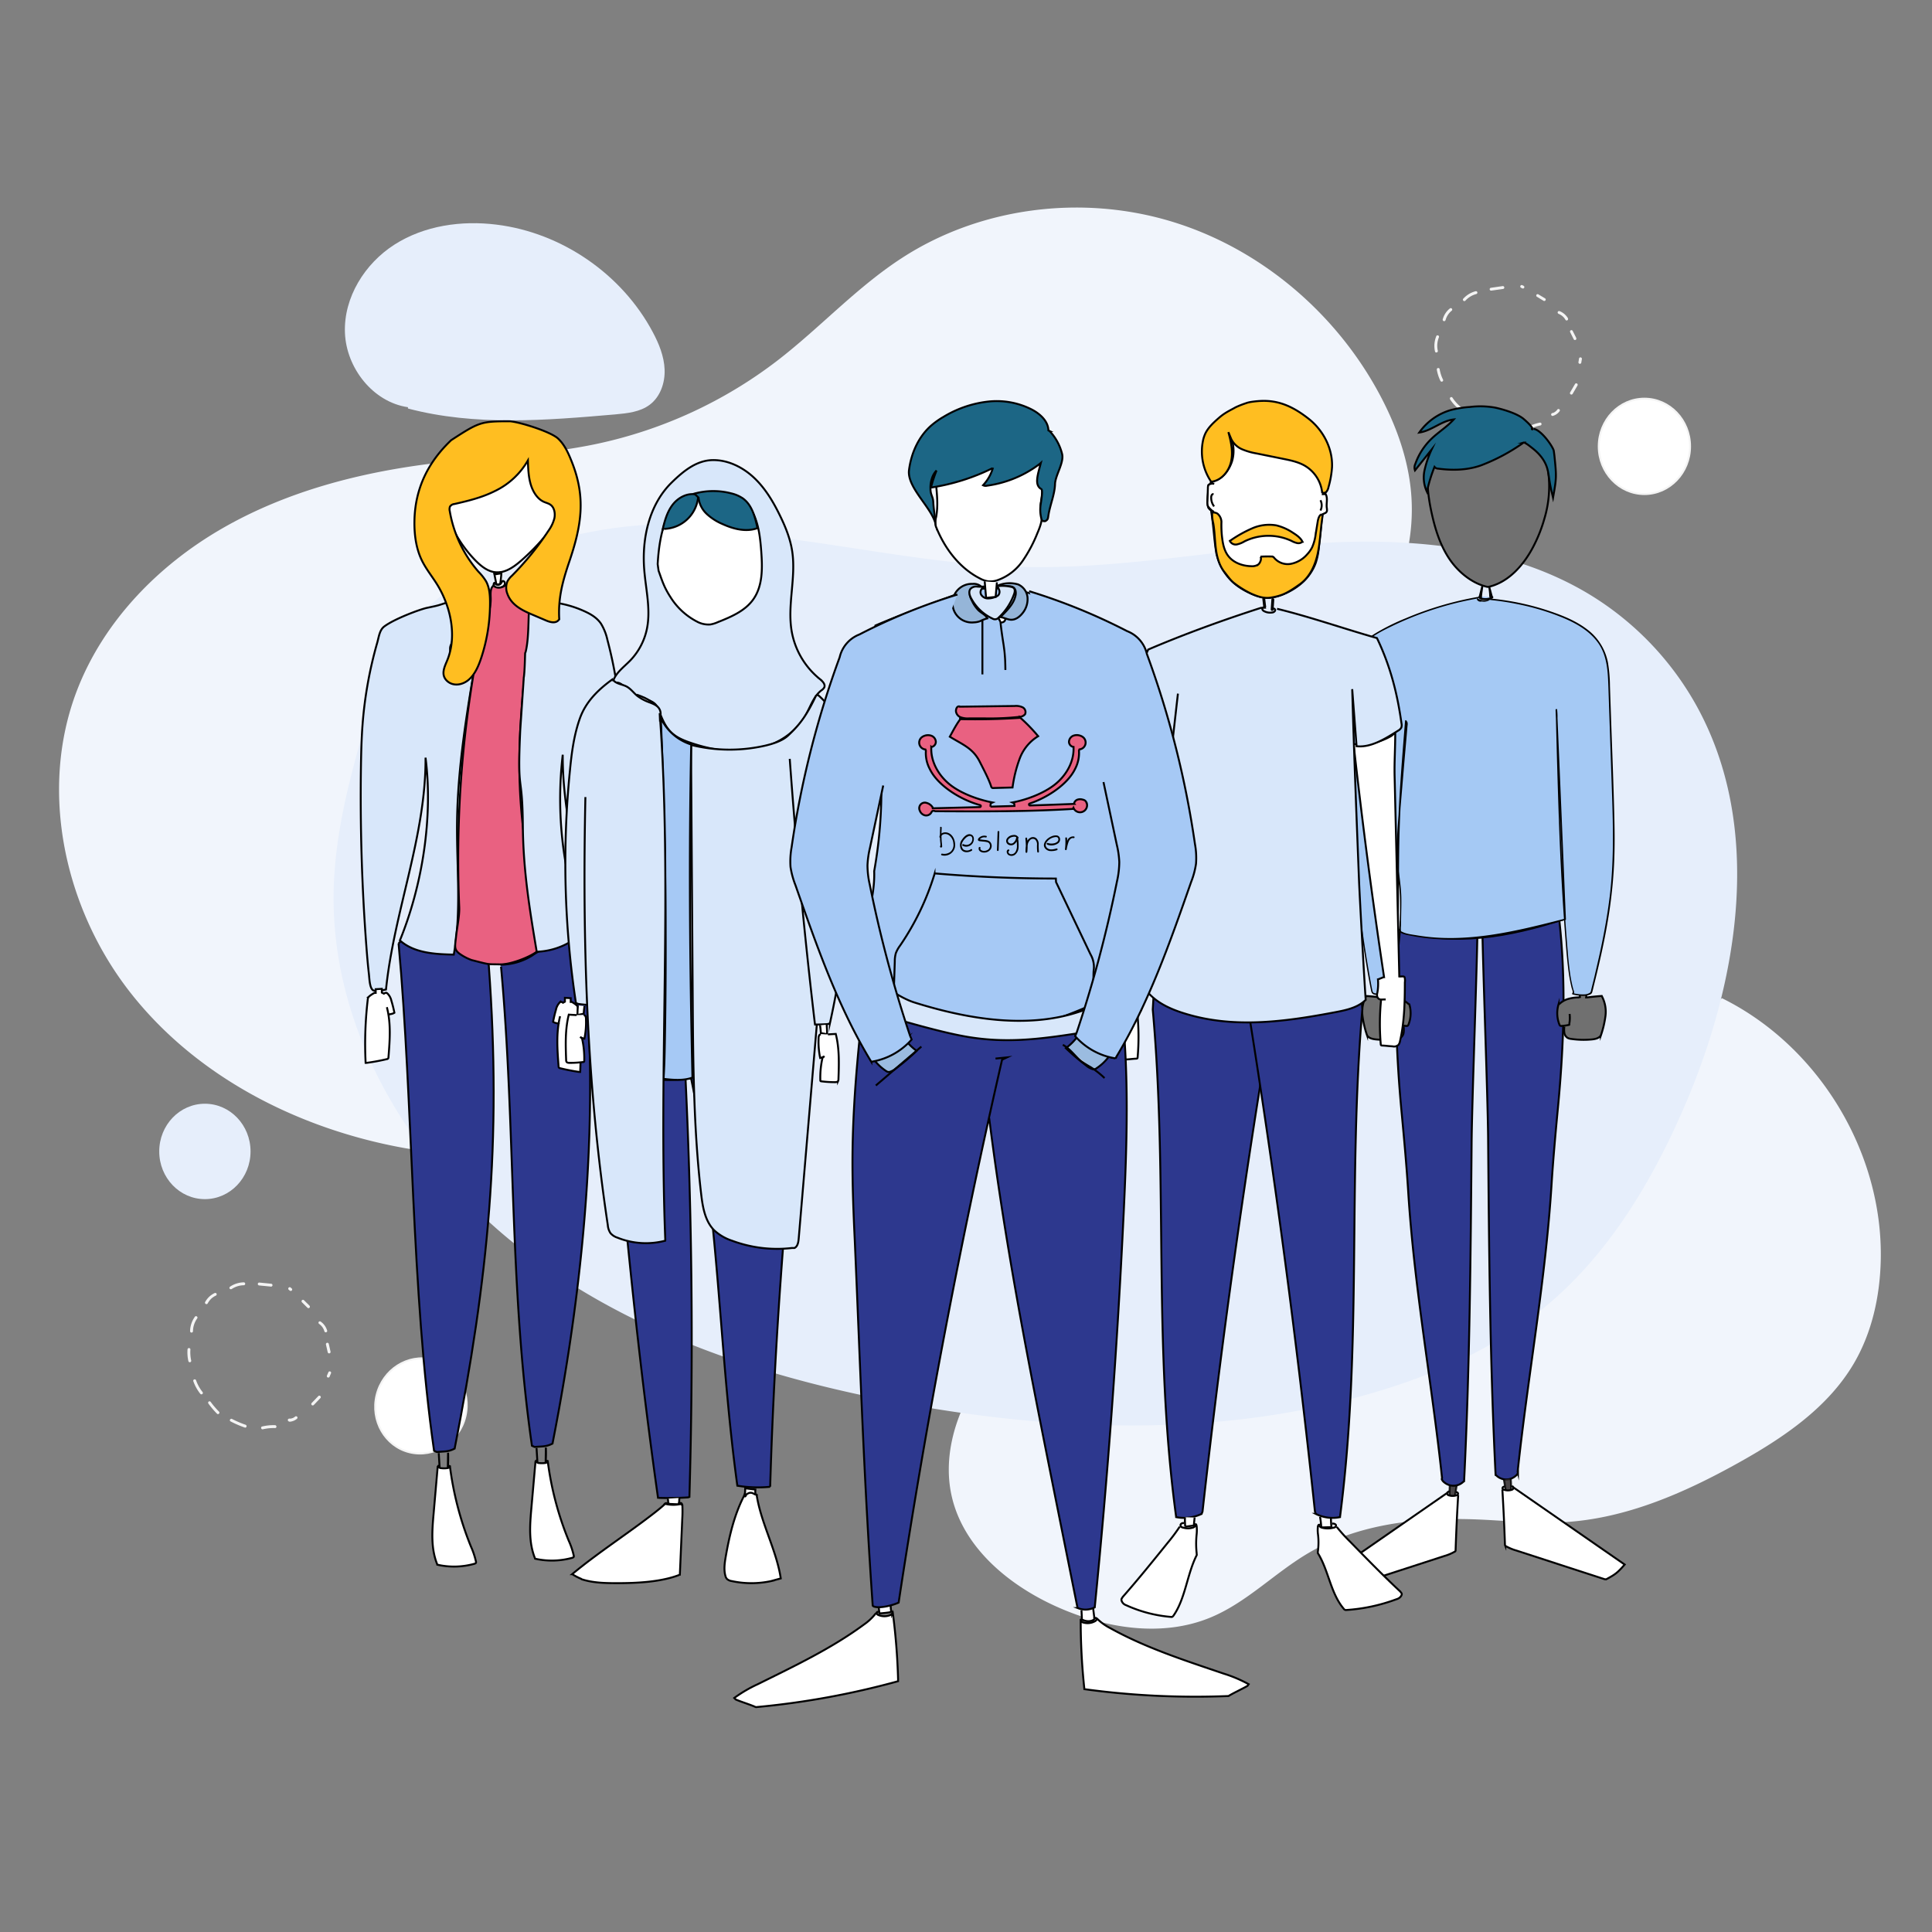 <svg xmlns="http://www.w3.org/2000/svg" viewBox="0 0 1000 1000"><rect x="0" y="0" width="1000" height="1000" fill="#808080" stroke="none"/><defs><style>.cls-1{fill:#f1f5fc;}.cls-2{fill:#e6eefb;}.cls-3{fill:#f4f4f4;}.cls-4,.cls-6{fill:#fff;}.cls-4{stroke:#f4f4f4;}.cls-10,.cls-11,.cls-12,.cls-13,.cls-14,.cls-16,.cls-17,.cls-18,.cls-19,.cls-4,.cls-5,.cls-6,.cls-7,.cls-8,.cls-9{stroke-miterlimit:10;}.cls-5{fill:#2d388e;}.cls-10,.cls-11,.cls-12,.cls-13,.cls-14,.cls-16,.cls-17,.cls-18,.cls-19,.cls-5,.cls-6,.cls-7,.cls-8,.cls-9{stroke:#000;}.cls-7{fill:#d8e7fa;}.cls-8{fill:#e96181;}.cls-9{fill:#ffbe21;}.cls-10{fill:#2b2726;opacity:0.84;}.cls-11{fill:#707070;}.cls-12{fill:#a6c8f7;}.cls-13{fill:#fcfcfc;}.cls-14{fill:#1c6685;}.cls-15{fill:#a5c9f4;}.cls-16{fill:#f5f6f9;}.cls-17{fill:#a6c9f5;}.cls-18{fill:#9bbce0;}.cls-19{fill:#95b5d8;}</style></defs><g id="Layer_36" data-name="Layer 36"><path class="cls-1" d="M891.26,516.65c50,24.67,83.39,79.68,82.22,135.4-.39,18.68-4.48,37.55-13.93,53.67-13.5,23-36.64,38.57-59.94,51.54-27.9,15.53-58,28.73-89.89,30.6-14.89.87-29.79-.76-44.7-1.38-30.18-1.24-61.63,2-87.69,17.32-17.43,10.23-31.87,25.49-50.51,33.3-25,10.48-54.17,5.84-79-5.09-25.49-11.22-49.56-31.08-55.38-58.32-4.08-19.09,1.5-39.28,11.55-56s24.29-30.52,38.8-43.59c12.82-11.54,26-22.73,40.48-32.15,42.23-27.54,92.78-38.75,138.88-59.15a373.07,373.07,0,0,0,86.33-53.31c10.07-8.31,20-17.35,32.33-21.76a50.35,50.35,0,0,1,49.63,9.72"/><path class="cls-1" d="M259.28,593.37c-16.65,2.66-33.44,3.83-50,.85-54.63-9.85-107.41-36.68-141.7-80.33s-47.66-105-27.64-156.77c13.79-35.64,42-64.57,75.15-83.65s70.88-28.91,108.81-33.58c28.45-3.51,57.31-4.24,85.36-10.22a233.07,233.07,0,0,0,93.27-43.15c22-17,41-37.9,64.33-53,40.58-26.34,93-32.9,139.32-18.93s85.94,47.82,108.46,90.62c8.76,16.64,15.1,34.83,16,53.6,1.65,33.25-13.73,65.18-33.45,92-42.23,57.45-104,97.06-165.6,132.91C442.3,535.62,361.29,577.1,259.28,593.37Z"/><path class="cls-2" d="M407.75,278.84c40.45,5.21,80.63,13.59,121.4,14.59,49.77,1.22,99.1-8.59,148.77-12s102,.42,144.65,26.16a155.93,155.93,0,0,1,54.88,56.52c35.64,63.1,22.89,143.07-6,209.55-17.3,39.87-40.68,78.24-74.74,105.23C773,697.72,745,710.35,716.05,719.3c-79.47,24.62-165.22,22.2-247.08,7.35-71.19-12.91-142.28-35.85-199.37-80.3s-98.51-113.14-96.89-185.48c.65-28.75,7.88-56.92,15.94-84.53,4.4-15.11,9.17-30.35,17.61-43.64,15.09-23.76,40.66-39.12,67.17-48.57A225,225,0,0,1,410.71,280"/><path class="cls-2" d="M211.16,210.77c-18.09-2.61-31.94-20.3-32.62-38.57s10.3-35.82,25.71-45.64S238.86,114,257,116.27c33.74,4.17,64.88,25.59,80.85,55.6,3.22,6,5.89,12.58,6.15,19.43s-2.22,14.08-7.7,18.19c-5,3.76-11.59,4.43-17.82,5-35.84,3.1-72.53,6.14-107.32-3.05Z"/><path class="cls-3" d="M107.53,674.58c.13-.23.26-.46.41-.68a3.62,3.62,0,0,1,.22-.32l.1-.15s.15-.18.06-.07a10.27,10.27,0,0,1,1-1.14c.18-.17.37-.33.57-.49,0,0,.18-.14.07-.06l.14-.1.33-.23a9.64,9.64,0,0,1,1.37-.77.76.76,0,0,0,.27-1,.79.79,0,0,0-1-.27,10.76,10.76,0,0,0-4.84,4.55.75.75,0,1,0,1.29.76Z"/><path class="cls-3" d="M119.87,667.24a11.65,11.65,0,0,1,6.3-2,.75.75,0,0,0,0-1.5,13.17,13.17,0,0,0-7.06,2.21.78.78,0,0,0-.27,1,.76.76,0,0,0,1,.27Z"/><path class="cls-3" d="M134.19,665.35l6.11.6a.76.76,0,0,0,.75-.75.77.77,0,0,0-.75-.75l-6.11-.6a.75.75,0,1,0,0,1.5Z"/><path class="cls-3" d="M100.81,681.65A13,13,0,0,0,98.39,689a.75.75,0,0,0,1.5,0,11.52,11.52,0,0,1,2.22-6.62.75.75,0,1,0-1.3-.76Z"/><path class="cls-3" d="M97.06,698.49a20.51,20.51,0,0,0,.44,6,.75.75,0,1,0,1.44-.4,19.5,19.5,0,0,1-.38-5.6.75.75,0,0,0-1.5,0Z"/><path class="cls-3" d="M100.05,714.88a22.83,22.83,0,0,0,3.66,6.6.75.75,0,1,0,1.06-1.06,20.53,20.53,0,0,1-3.27-5.94.78.78,0,0,0-.93-.52.75.75,0,0,0-.52.92Z"/><path class="cls-3" d="M107.79,726.38a46.17,46.17,0,0,0,4.52,5.35c.67.69,1.73-.37,1.06-1.06a43.68,43.68,0,0,1-4.28-5,.77.77,0,0,0-1-.27.75.75,0,0,0-.27,1Z"/><path class="cls-3" d="M119.4,735.75a53.69,53.69,0,0,0,7.31,3.15c.92.31,1.31-1.13.4-1.45a50.83,50.83,0,0,1-7-3c-.85-.45-1.61.85-.75,1.29Z"/><path class="cls-3" d="M136.08,739.8a23.53,23.53,0,0,1,6.26-.63c1,0,1-1.46,0-1.5a25.26,25.26,0,0,0-6.66.68c-.94.23-.54,1.67.4,1.45Z"/><path class="cls-3" d="M149.76,735.89a6.58,6.58,0,0,0,4-1.57.75.75,0,0,0,0-1.06.77.77,0,0,0-1.06,0l-.18.15c.16-.12-.05,0-.08.05s-.25.17-.38.25l-.41.22-.21.09c.18-.06,0,0-.06,0a6.5,6.5,0,0,1-.86.25l-.22,0-.12,0c.11,0,.11,0,0,0l-.46,0a.76.76,0,0,0-.75.75.77.77,0,0,0,.75.75Z"/><path class="cls-3" d="M162.4,727.24l3.42-3.57a.75.75,0,0,0,0-1.06.76.76,0,0,0-1.06,0l-3.42,3.57a.75.75,0,0,0,0,1.06.76.76,0,0,0,1.06,0Z"/><path class="cls-3" d="M170.54,712.66l.74-1.72a.66.66,0,0,0,.09-.27.61.61,0,0,0,0-.3.71.71,0,0,0-.34-.45.79.79,0,0,0-.58-.08.75.75,0,0,0-.45.35l-.73,1.71a.49.49,0,0,0-.09.28.61.61,0,0,0,0,.3.82.82,0,0,0,.35.45.73.73,0,0,0,.58.07.69.69,0,0,0,.44-.34Z"/><path class="cls-3" d="M171.08,699.57l-.91-4a.75.75,0,1,0-1.45.39l.91,4a.75.75,0,0,0,1.45-.4Z"/><path class="cls-3" d="M169.33,688.71a8.58,8.58,0,0,0-3.4-4.7.75.75,0,0,0-1,.26.76.76,0,0,0,.27,1l.27.2h0l.13.11a6.14,6.14,0,0,1,.47.42c.16.16.31.32.46.49a2.11,2.11,0,0,0,.19.23c.05.07-.06-.08,0,0a1.13,1.13,0,0,1,.1.13,8,8,0,0,1,.65,1.09l.13.27c.09.2,0-.08,0,0a.94.94,0,0,1,.06.15c.08.21.15.42.22.64a.75.75,0,1,0,1.44-.4Z"/><path class="cls-3" d="M160.19,675.8,157.35,673a.75.75,0,0,0-1.06,0,.77.77,0,0,0,0,1.06l2.83,2.82a.75.75,0,0,0,1.07-1.06Z"/><path class="cls-3" d="M151,666.91l-.52-.45a.61.61,0,0,0-.24-.15.59.59,0,0,0-.29-.07.57.57,0,0,0-.29.07.55.55,0,0,0-.24.15l-.12.15a.75.75,0,0,0-.1.38l0,.2a.7.7,0,0,0,.2.33l.52.45a.61.61,0,0,0,.24.15.64.64,0,0,0,.58,0A.61.61,0,0,0,151,668l.12-.16a.69.69,0,0,0,.1-.37l0-.2a.69.69,0,0,0-.19-.33Z"/><ellipse class="cls-4" cx="217.89" cy="727.75" rx="24.69" ry="23.63" transform="translate(-540.76 767.17) rotate(-76.31)"/><ellipse class="cls-2" cx="106.05" cy="595.98" rx="23.63" ry="24.69"/><ellipse class="cls-4" cx="851.14" cy="231.04" rx="23.63" ry="24.69"/><path class="cls-3" d="M748.23,165.68a9,9,0,0,1,1.22-2.72,9.49,9.49,0,0,1,2-2.19.76.76,0,0,0,0-1.06.75.75,0,0,0-1.06,0,10.68,10.68,0,0,0-3.63,5.57.75.75,0,0,0,1.45.4Z"/><path class="cls-3" d="M758.48,155.63a11.64,11.64,0,0,1,5.66-3.44.75.75,0,0,0-.4-1.45,13.1,13.1,0,0,0-6.32,3.83.76.76,0,0,0,0,1.06.75.75,0,0,0,1.06,0Z"/><path class="cls-3" d="M772,150.41l6.08-.86a.75.75,0,0,0,.52-.92.78.78,0,0,0-.92-.53l-6.08.87a.74.74,0,0,0-.52.92.77.77,0,0,0,.92.52Z"/><path class="cls-3" d="M743.36,174.17a13.08,13.08,0,0,0-.6,7.75c.22.94,1.66.54,1.45-.4a11.57,11.57,0,0,1,.6-7,.75.75,0,0,0-1.45-.4Z"/><path class="cls-3" d="M743.71,191.43a20.63,20.63,0,0,0,1.85,5.71.75.75,0,1,0,1.29-.76,19.39,19.39,0,0,1-1.69-5.35.75.75,0,1,0-1.45.4Z"/><path class="cls-3" d="M750.5,206.63a22.12,22.12,0,0,0,5,5.42.76.76,0,0,0,1.06,0,.75.75,0,0,0,0-1.06,21.08,21.08,0,0,1-4.73-5.11.77.77,0,0,0-1-.27.75.75,0,0,0-.27,1Z"/><path class="cls-3" d="M760.75,216a47.52,47.52,0,0,0,5.65,4.13.75.75,0,1,0,.76-1.3,43.47,43.47,0,0,1-5.35-3.89.77.77,0,0,0-1.06,0,.75.75,0,0,0,0,1.06Z"/><path class="cls-3" d="M774.25,222.32a53.52,53.52,0,0,0,7.86,1.32.76.76,0,0,0,.75-.75.78.78,0,0,0-.75-.75,51.11,51.11,0,0,1-7.47-1.26.75.75,0,0,0-.39,1.44Z"/><path class="cls-3" d="M791.41,222.29a23.42,23.42,0,0,1,5.94-2.08.75.75,0,0,0-.4-1.45,25.17,25.17,0,0,0-6.3,2.24.75.75,0,0,0-.27,1,.76.76,0,0,0,1,.27Z"/><path class="cls-3" d="M803.78,215.26a6.56,6.56,0,0,0,3.52-2.48.76.76,0,0,0-.27-1,.78.78,0,0,0-1,.27.86.86,0,0,1-.07.1c-.06.08.12-.14,0,0l-.13.17-.32.33-.34.31a.31.31,0,0,0-.09.07s.11-.09,0,0a1.33,1.33,0,0,1-.19.14,6,6,0,0,1-.77.45l-.11.05s-.16.07,0,0l-.05,0-.09,0a3.53,3.53,0,0,1-.46.15.75.75,0,0,0,.4,1.45Z"/><path class="cls-3" d="M814,203.86l2.48-4.28a.75.75,0,1,0-1.29-.76l-2.49,4.28a.75.75,0,0,0,1.3.76Z"/><path class="cls-3" d="M818.46,187.76l.31-1.84a.83.83,0,0,0-.08-.58.77.77,0,0,0-.45-.34.75.75,0,0,0-.92.52l-.31,1.84a.83.83,0,0,0,.08.58.77.77,0,0,0,.45.34.73.73,0,0,0,.92-.52Z"/><path class="cls-3" d="M815.87,174.92,814,171.23a.75.75,0,0,0-1-.27.77.77,0,0,0-.27,1l1.84,3.68a.74.74,0,0,0,1,.27.76.76,0,0,0,.27-1Z"/><path class="cls-3" d="M811.6,164.78a8.71,8.71,0,0,0-4.42-3.76.75.75,0,0,0-.92.53.77.77,0,0,0,.52.92l.17.07c-.06,0-.08,0,0,0l.31.15c.19.09.38.2.57.31l.52.34.12.09c.06.05.1.09,0,0a2.75,2.75,0,0,1,.26.22,8.5,8.5,0,0,1,.9.9l.09.13c0,.05.08.1,0,0l.18.26c.13.18.25.38.37.57a.74.74,0,0,0,1,.27.75.75,0,0,0,.27-1Z"/><path class="cls-3" d="M799.66,154.41l-3.42-2.07a.75.75,0,0,0-1,.27.76.76,0,0,0,.27,1l3.42,2.08a.75.75,0,0,0,.76-1.3Z"/><path class="cls-3" d="M788.63,147.94l-.62-.31a.66.66,0,0,0-.28-.09.74.74,0,0,0-.55.15.48.48,0,0,0-.19.21l-.08.18a.9.9,0,0,0,0,.4l.08.18a.7.7,0,0,0,.27.27l.61.31a.57.57,0,0,0,.28.08.51.51,0,0,0,.3,0,.55.55,0,0,0,.25-.13.8.8,0,0,0,.2-.21l.07-.18a.68.68,0,0,0,0-.4l-.07-.18a.87.87,0,0,0-.27-.27Z"/></g><g id="Layer_62" data-name="Layer 62"><g id="Layer_55" data-name="Layer 55"><g id="Layer_54" data-name="Layer 54"><path class="cls-5" d="M206.3,488.3c7.57,82.51,6.55,180.62,18.37,262.63l1.4.62c3.68-.33,5.92,0,9.25-1.75,17.35-88.47,24.4-158.24,17.68-250-8.8-29.79-10.05-3.92-13.31-6.52s-6.67-8.9-8.79-7.95-4.13,2.78-6.24,2.2c-4.43-1.24-4.94-13.91-18.36.8"/><path class="cls-6" d="M227.09,752.11l.46,7.65Z"/><path class="cls-6" d="M231.92,751.92a61.21,61.21,0,0,1-.13,7.66Z"/><path class="cls-6" d="M232.88,758.93a165.55,165.55,0,0,0,10.89,41.6,40.28,40.28,0,0,1,2.59,7.77.94.94,0,0,1-.07.7,1.48,1.48,0,0,1-.81.43,39,39,0,0,1-19.13.45l0-.07c-3.42-8.39-2.69-17.47-1.92-26.29l2.12-24.41.45-.39c-.36-.21,0,.37.21.69a1.48,1.48,0,0,0,1.11.51,12.69,12.69,0,0,0,3.08,0c.73-.09,1.63-.44,1.52-1l-.76-.28"/></g><g id="Layer_10" data-name="Layer 10"><path class="cls-6" d="M276.31,232.58a55.05,55.05,0,0,1-30.11,19.16c-4.65,1.09-9.41,1.56-14.13,2.26-1.26.18-2.74.56-3.16,1.76a3.55,3.55,0,0,0,0,1.83A65,65,0,0,0,246,290c2.94,3,6.49,5.91,10.7,6.22,4.89.37,9.3-2.79,13-6a115.16,115.16,0,0,0,17.07-18.57c2.79-3.8,5.45-8.21,4.92-12.89a3.51,3.51,0,0,0-1.14-2.48,4.48,4.48,0,0,0-1.55-.63,17.78,17.78,0,0,1-12.24-18.34c.18-1.69.31-3.67-.94-4.83"/><path d="M255.89,297.37a7.14,7.14,0,0,0,3.25-.13.75.75,0,0,0-.4-1.45,5.17,5.17,0,0,1-.68.16l-.16,0c.12,0,.13,0,.05,0h-.08l-.35,0a5.3,5.3,0,0,1-.69,0c-.11,0-.22,0-.32,0,.11,0,.12,0,0,0h-.06l-.21,0a.77.77,0,0,0-.92.53.76.76,0,0,0,.53.92Z"/><path class="cls-6" d="M255.92,297.34l.94,4.79a.51.51,0,0,0,.13.29.46.46,0,0,0,.3.08,5.36,5.36,0,0,0,1.2-.11.63.63,0,0,0,.33-.15.66.66,0,0,0,.13-.36c.26-1.71.45-3.43.57-5.15Z"/><path class="cls-6" d="M260.2,300.71a1.22,1.22,0,0,1,1.14,1.12,1.85,1.85,0,0,1-.72,1.54,4,4,0,0,1-1.58.73,4.41,4.41,0,0,1-1.76.18,2.11,2.11,0,0,1-1.5-.86,1.39,1.39,0,0,1,0-1.65.19.19,0,0,1,.1-.08c.11,0,.19.08.25.18a2,2,0,0,0,1.6.9,2,2,0,0,0,1.63-.88,5.57,5.57,0,0,1,.8-1.18Z"/><path class="cls-7" d="M246.77,338.83c-5,29-9.94,58.11-10.21,87.55-.21,22.62,2.34,45.5-1.69,67.72-9.62-.18-20.55-.75-27.88-7.35,11.65-28.57,17.21-63.75,13.27-94.58.24,40.72-16.32,79.47-20.47,120a21,21,0,0,1-5.9.6c-2.56,0-2.65-6-2.95-8.64-.55-4.77-.95-9.56-1.31-14.36q-3.52-46.61-2.8-93.45c.11-7.16.3-14.32.84-21.46a212.57,212.57,0,0,1,7.57-42.16c.85-3,1.2-6.57,3.61-8.4,5.26-4,18.72-9,22.35-9.72,7.1-1.46,5.24-1.23,11.55-3.11.72-.21,0,2.23.59,2.69A10.88,10.88,0,0,1,234.7,317c2.51,6.33,1.15,10.7-1.4,17-.73,1.83,0,2.5-.38,4.45s-.86,2.74.64,3.93c1.76,1.42,1,1.38,3,.51,4-1.69,6.73-1.17,9.79-4.39Z"/><path class="cls-8" d="M262,302.47c-1.6,1.85-4.94,2.45-6.55.6-1.78,1.46-1.52,4.16-1.46,6.46.19,7.24-3.29,14-5.29,21-.87,3-1.46,6.15-2,9.25a583,583,0,0,0-9,129.88c.19,4.21-1.18,10.7-1.62,14.89-.56,5.28-1.31,7,2.17,9.36a25.83,25.83,0,0,0,5.82,3c10.25,2.65,8,2.08,14.85,2.26,5,.14,14.89-3.56,18.86-6.55,1.26-1,3.09-1.32,3.53-2.83s-.55-4-.78-5.52q-1.38-9.14-3.17-18.21c-1.23-6.29-2.62-12.56-3.79-18.87a281.4,281.4,0,0,1-4.68-45.41c-.4-18.87,1.1-37.74,3.09-56.51,1.13-10.68,2.54-23.53,4-34.17v.07a34.08,34.08,0,0,0-5.36-3.06c-3-1.67-5.54-4.11-8.59-5.67"/><path class="cls-5" d="M259.33,500.32c7.58,82.51,4.15,166,16,248l1.4.62c3.68-.34,5.92,0,9.25-1.75,17.35-88.48,25.7-182,14.1-271.4-6.37,5-4.74,11.77-12.61,13.66a37.14,37.14,0,0,0-6.67,1.9,51,51,0,0,0-5.61,3.39A31.18,31.18,0,0,1,259,499.32"/><path class="cls-6" d="M277.71,749.46l.47,7.65Z"/><path class="cls-6" d="M282.54,749.28a61,61,0,0,1-.12,7.65Z"/><path class="cls-6" d="M283.51,756.29a162.86,162.86,0,0,0,10.88,41.22,38.43,38.43,0,0,1,2.59,7.71.87.87,0,0,1-.06.69,1.47,1.47,0,0,1-.82.43,39.31,39.31,0,0,1-19.13.44l0-.06c-3.42-8.32-2.7-17.33-1.93-26.07l2.13-24.19.44-.39c-.36-.2,0,.37.21.69a1.53,1.53,0,0,0,1.11.5,12.77,12.77,0,0,0,3.09,0c.73-.08,1.63-.43,1.52-1l-.77-.28"/><path class="cls-6" d="M200.24,521.31c2.21,8.4,1.52,17.26.83,25.92a1.24,1.24,0,0,1-.19.66,1.11,1.11,0,0,1-.68.32,106.13,106.13,0,0,1-10.48,1.93h-.47a196.91,196.91,0,0,1,1.19-33.55l.47-.7a13.53,13.53,0,0,1,3-2l.55,0V512l3.18-.18v1.95l1.07.55a2.44,2.44,0,0,1,1.21-.47l.53.28a7.57,7.57,0,0,1,2.13,3.84q.93,3.07,1.56,6.22l-.31.2c-1.41.66-1.73.33-3.14,1"/><path class="cls-7" d="M271.08,351.1l-1.81,27c-1.59,34.87,1.11,20.26,1.36,49.7.2,22.62,3.45,42.61,7.18,64.83A36.43,36.43,0,0,0,302.27,482a196.3,196.3,0,0,1-11-91.35c-.22,40.72,15.09,79.47,18.93,120a18,18,0,0,0,5.45.6c2.37,0,2.45-6,2.73-8.64.5-4.77.87-9.56,1.21-14.36q3.25-46.61,2.59-93.45c-.11-7.16-.28-14.32-.79-21.46a228,228,0,0,0-7-42.16,26.82,26.82,0,0,0-3.34-8.4c-2.1-3.06-5.25-4.9-8.4-6.34a54.49,54.49,0,0,0-17.38-4.74,2.63,2.63,0,0,0-2,.36c-.43.35-8.84-2.5-8.94-1.92-1.12,6.63-.32,18-2,26.15-.55,2.66-.48.69-.55,2.66-.09,3-.28,10.42-.77,12.17"/><path class="cls-6" d="M289.9,526c-2.09,8.41-1.44,17.27-.78,25.93a1.23,1.23,0,0,0,.17.66,1.18,1.18,0,0,0,.64.32,98.88,98.88,0,0,0,9.93,1.93h.44a207.71,207.71,0,0,0-1.12-33.55l-.44-.7a12.85,12.85,0,0,0-2.82-2l-.52,0v-1.94l-3-.18v2l-1,.55a2.31,2.31,0,0,0-1.14-.48l-.5.29a7.64,7.64,0,0,0-2,3.84c-.59,2-1.08,4.12-1.48,6.22l.3.2c1.33.66,1.63.33,3,1"/></g></g><g id="Layer_61" data-name="Layer 61"><path class="cls-9" d="M289.47,320.56c-.65-10.87,1.73-19.65,5.17-29.78,6.42-18.9,8.66-33.29,1.33-51.73-1.85-4.65-3.67-8.75-7.06-12-3.66-3.52-19.45-8.5-24.9-9-15.11,0-15.93.34-30.5,9.8-11.61,11.07-18.79,24.66-19,42.15-.09,6.75.84,13.65,3.61,19.58,2.13,4.56,5.24,8.36,7.88,12.53,7.17,11.33,10.72,27,5.48,39.69-1.11,2.68-2.6,5.66-1.62,8.4a5.84,5.84,0,0,0,1.47,2.19c3.14,3,8,2.27,11.29-.57s5.16-7.3,6.6-11.73a90.4,90.4,0,0,0,4.42-28.34c0-3.78-.32-7.74-2.08-10.91a27.19,27.19,0,0,0-3.88-4.89,64.12,64.12,0,0,1-14.87-31.32,4,4,0,0,1,.09-2.41,3,3,0,0,1,2.22-1.33c7.21-1.62,14.45-3.39,21.18-6.79a39.13,39.13,0,0,0,16.94-15.78c.13,4.15.28,8.37,1.43,12.3s3.46,7.61,6.79,9.11c1.3.59,2.74.85,3.85,1.84,1.67,1.48,2.13,4.29,1.64,6.67a18.79,18.79,0,0,1-3,6.36,150.22,150.22,0,0,1-19,23.42,10.76,10.76,0,0,0-2.31,2.91,8.64,8.64,0,0,0,0,6.48c2.08,5.77,7.64,8.48,12.68,10.63l7.25,3.09c2.22.95,5.07,1.74,6.66-.29Z"/></g></g><g id="Layer_63" data-name="Layer 63"><g id="Layer_58" data-name="Layer 58"><path class="cls-10" d="M754,768.73c-.37,2.13-.78,4.73-1.07,6.87l-2.6-.34a60.44,60.44,0,0,1,.15-7.12"/><path class="cls-6" d="M754.75,773.93q-.87,14.31-1.34,28.64l-.16.4a24.48,24.48,0,0,1-5.77,2.45l-45.71,14.85-.72.05c-4.67-2.5-5.83-3.34-9.6-7.65l57.36-39.76.62-.6c-.24,0,.22-.14,0,0a.86.86,0,0,0-.39.73,1.11,1.11,0,0,0,.87.93,6.24,6.24,0,0,0,4.24-.11.81.81,0,0,0,.48-.38.83.83,0,0,0-.27-.94,1.31,1.31,0,0,0-.86-.18"/><path class="cls-5" d="M765.07,476.41c-5,2-10.33,2.51-15.64,2.6a115.58,115.58,0,0,1-20.74-1.51,11.32,11.32,0,0,1-3.35-.94l-.19.32c-3.93,32.83-2.76,66.6.4,99.73,1.18,12.41,2.5,27.11,3.29,39.54C732,666.74,741,714.63,746.4,765l-.15.59a3.49,3.49,0,0,0,1.13,1.53,7.62,7.62,0,0,0,5.16,1.9,7.44,7.44,0,0,0,5-2.18l.27-.13c2.91-58.13,3.4-116.44,3.89-174.73.18-22.12,2.9-92.5,3.08-114.62"/><path class="cls-5" d="M766.86,473.14c5,2,10.34,2.51,15.65,2.6a114.5,114.5,0,0,0,20.73-1.51,11.38,11.38,0,0,0,3.36-.94l.19.32c3.93,32.83,2.76,66.6-.4,99.73-1.19,12.41-2.51,27.11-3.29,39.54-3.2,50.59-12.19,98.48-17.57,148.88l.15.59a3.35,3.35,0,0,1-1.13,1.53,7.67,7.67,0,0,1-5.15,1.91,7.5,7.5,0,0,1-5-2.19l-.28-.13c-2.91-58.13-3.4-116.44-3.88-174.73-.19-22.12-2.9-92.5-3.08-114.62"/><path class="cls-10" d="M778.43,765.87c.37,2.13.78,4.73,1.07,6.87l2.6-.34a62.68,62.68,0,0,0-.15-7.12"/><path class="cls-6" d="M777.63,771.07q.86,14.29,1.34,28.64l.16.4a24.48,24.48,0,0,0,5.77,2.45l45.71,14.85.72.05c4.67-2.5,5.83-3.34,9.6-7.65l-57.36-39.76-.62-.6c.24,0-.22-.14,0,0a.83.83,0,0,1,.38.73,1.1,1.1,0,0,1-.86.93,6.24,6.24,0,0,1-4.24-.11.81.81,0,0,1-.48-.38.83.83,0,0,1,.27-.94,1.31,1.31,0,0,1,.86-.18"/></g><g id="Layer_22" data-name="Layer 22"><path class="cls-11" d="M770.2,303.84C762,302.13,754.63,296,750,289s-7.14-15.11-8.94-23.27c-2.26-10.25-3.43-21.17,0-31.09a35.05,35.05,0,0,1,5.76-10.41c4.86-6.07,11.95-10.5,19.68-11.4,8.43-1,17.09,2.33,23.29,8.12a39.27,39.27,0,0,1,11.43,22.24,58.08,58.08,0,0,1-1.82,25.19,75.63,75.63,0,0,1-5.55,14.14c-5,9.77-13,19-23.68,21.31Z"/><path class="cls-12" d="M765.93,308.69l1.37-5.54c-.29,2.3-.65,3.91-.74,6l-.41-.56c-.33,0-.52.41-.37.7a1.2,1.2,0,0,0,.8.52,8.25,8.25,0,0,0,5.66-.45.36.36,0,0,0,.16-.11c.08-.13,0-.3-.17-.38a1.41,1.41,0,0,1-.39-.24h-.51a28.75,28.75,0,0,0-.56-5l1.48,5.53"/><path class="cls-11" d="M809.7,531.45a11.08,11.08,0,0,0,0,3.15,3.83,3.83,0,0,0,1.66,2.59,5.39,5.39,0,0,0,2,.57,44.64,44.64,0,0,0,10.46.26c1.74-.17,3.66-.54,4.69-1.94l.13-.24a50.73,50.73,0,0,0,2.34-9.92,17.12,17.12,0,0,0-1.68-9.93l-.23-.48c-2.56.18-5.12.43-7.66.77H821a2.61,2.61,0,0,0,0-1.11,12.15,12.15,0,0,1-.13-2l-3.23.14c0,.93.08,1.85.14,2.77l-.75.17a20.36,20.36,0,0,0-5.27.78,11,11,0,0,0-4.6,2.61l-.45.17a16,16,0,0,0,.4,10.4,1.45,1.45,0,0,0,.41.66.55.55,0,0,0,.72,0l-.21.17a26.69,26.69,0,0,0,4.08-.56c.13,0,.27-.19.15-.24l0-.35a16.28,16.28,0,0,0,.16-5.07"/><path class="cls-13" d="M723.85,481.22c13.73,4.56,28.49,5.48,42.89,4.1s28.5-5,42.29-9.4"/><path class="cls-11" d="M726.51,531.45a11.08,11.08,0,0,1,0,3.15,3.83,3.83,0,0,1-1.66,2.59,5.39,5.39,0,0,1-2,.57,44.64,44.64,0,0,1-10.46.26c-1.74-.17-3.66-.54-4.69-1.94l-.13-.24a50.73,50.73,0,0,1-2.34-9.92A17.12,17.12,0,0,1,706.9,516l.23-.48c2.56.18,5.12.43,7.66.77h.38a2.61,2.61,0,0,1,0-1.11,12.15,12.15,0,0,0,.13-2l3.23.14c0,.93-.08,1.85-.14,2.77l.75.17a20.36,20.36,0,0,1,5.27.78,11,11,0,0,1,4.6,2.61l.45.17a16,16,0,0,1-.4,10.4,1.45,1.45,0,0,1-.41.66.55.55,0,0,1-.72,0l.21.17a26.69,26.69,0,0,1-4.08-.56c-.13,0-.27-.19-.15-.24l0-.35a16.28,16.28,0,0,1-.16-5.07"/><path class="cls-14" d="M793.89,222c3.54.5,9.09,7.92,10.26,11,.12.34.4,2.76.44,3.12,1.08,10.62,1.1,11.23-.74,21.47-.64-2.7-1.29-5.4-1.74-8.14-.3-1.86-.52-3.74-.91-5.59-1-4.89-4-8.77-8.19-12-.57-.45-3.68-3-4.39-2.78a98.17,98.17,0,0,1-22.19,11.85c-7,2.46-14.64,2.62-22,1.64a2.44,2.44,0,0,1-1.93-.91,78.33,78.33,0,0,0-3.93,12.87,17.42,17.42,0,0,1-1.24-11.08A52,52,0,0,1,741,232.69l-8.6,10.78a4.33,4.33,0,0,1,.17-3.36,33.47,33.47,0,0,1,8.36-13c3.67-3.53,8.13-6.24,11.52-10-6.38.68-11.48,5.9-17.84,6.77a30.17,30.17,0,0,1,16.58-11.71,52.81,52.81,0,0,1,9.62-1.52,43.87,43.87,0,0,1,13.15.35c4.3.94,11.38,3.06,14.68,5.86,1.2,1,4.72,4.17,4.48,5.15"/><path d="M793.1,222.73a.75.75,0,0,0,0-1.5.75.75,0,0,0,0,1.5Z"/></g><g id="Layer_64" data-name="Layer 64"><path class="cls-15" d="M766.59,311.05a1.6,1.6,0,0,1-1.82-.86l.58.27a5.87,5.87,0,0,0,5.29,0l.16-.28a134.7,134.7,0,0,1,35.43,8.06c9.34,3.51,18.9,8.66,23.31,17.61,2.9,5.9,3.17,12.69,3.4,19.26q.93,27.63,1.87,55.28c.46,13.47.92,27,.07,40.42C833.53,472,829,492.88,823.72,513.5l-.15.36c-2.71,1.82-6.33,1.18-9.52.46l.4-.72c-2.05-7-2.74-14.28-3.35-21.53-3.49-41.5-4.51-83.15-5.53-124.78l4.57,108.56c-27.48,7.06-56.38,14.14-83.89,7.15l-1.48-.82.2-11.12c0-3,.11-6.08-.07-9.11-.22-3.7-.79-7.37-1.14-11.06-1-10.84-.1-21.76.81-32.61l3.72-44.16-.6-1c-1.8,22.21-3.6,44.45-4,66.74-.38,24.31,1,48.87-3.65,72.75l-1,1.22a19.63,19.63,0,0,1-6.42.76c-2.56-.19-2.39-.51-2.9-3-.87-4.34-1.62-8.71-2.35-13.07q-2.12-12.54-3.69-25.16c-4.62-36.94-5.75-74.19-6.23-111.38-.11-8.7.07-18,5-25.18,3.69-5.45,9.62-8.94,15.51-11.9a170.36,170.36,0,0,1,47.12-15.57"/><path d="M766.49,310.69a1.23,1.23,0,0,1-1.39-.69l-.51.52a7.52,7.52,0,0,0,3.8.91,6.22,6.22,0,0,0,2-.49c.17-.08.38-.27.53-.33s0-.07.19-.1a5.92,5.92,0,0,1,1,.13q6.59.66,13.07,2a125.19,125.19,0,0,1,24.33,7.34c6.56,2.79,13.08,6.55,17.39,12.39,5,6.73,5.32,15.18,5.6,23.23q.93,27.65,1.87,55.28c.62,18.17,1,36.28-1.34,54.35-1.14,9-2.78,17.93-4.68,26.79-.95,4.42-2,8.82-3,13.2q-.81,3.3-1.63,6.58c-.17.67-.22,1.55-.72,2a5.8,5.8,0,0,1-3.08.9,20.08,20.08,0,0,1-5.82-.68l.23.55a2.65,2.65,0,0,0,.44-.91,5.92,5.92,0,0,0-.39-1.47c-.17-.61-.32-1.22-.47-1.84-.54-2.31-1-4.64-1.3-7-.69-4.79-1.06-9.63-1.45-14.46q-1.19-14.62-2-29.29c-1.11-19.62-1.83-39.27-2.39-58.93-.32-11.11-.59-22.22-.87-33.33h-.75l.46,10.83L806.74,404l1.32,31.42,1.15,27.05.37,8.93.12,2.81a5,5,0,0,0,.06,1.45.59.59,0,0,1,0,.19l.27-.36c-24.86,6.38-51,13-76.75,8.62-2.49-.43-5.46-.67-7.69-1.9a1.86,1.86,0,0,1-.52-.28c-.2-.29.21.42.07-.23a11.55,11.55,0,0,1,0-2.42l.09-5.07c.06-3.29.17-6.58.09-9.87s-.44-6.41-.82-9.61c-1.56-13.34-.43-26.59.69-39.92l1.88-22.33,1-11.41.46-5.46a4.22,4.22,0,0,0,0-1.73,5,5,0,0,0-.57-.94.38.38,0,0,0-.7.19c-1.09,13.49-2.18,27-2.95,40.51s-1.08,27.05-1.08,40.6c0,13.29.06,26.62-1.07,39.88-.29,3.43-.66,6.85-1.14,10.26-.22,1.6-.47,3.2-.74,4.8-.2,1.18-.18,2.75-.92,3.7a2.33,2.33,0,0,1-.67.69,7.5,7.5,0,0,1-2,.41,14.16,14.16,0,0,1-5.11.13c-.88-.19-1.07-.63-1.26-1.47-.31-1.42-.56-2.87-.83-4.3A643.88,643.88,0,0,1,700,427.61c-.81-13.47-1.32-27-1.65-40.46Q698.12,377,698,366.9c-.08-6-.37-12.19.55-18.19.89-5.78,3.09-11.18,7.31-15.33s9.3-6.7,14.42-9.19a170.44,170.44,0,0,1,35.92-12.68q4.5-1,9-1.83c.48-.08.28-.81-.2-.72A171.2,171.2,0,0,0,727.64,320a110.59,110.59,0,0,0-16.57,8.31c-4.73,3.05-8.8,7-11.06,12.22s-2.74,10.85-2.85,16.4c-.12,6.77.12,13.56.25,20.32.26,14,.68,28,1.39,42A698.54,698.54,0,0,0,707.67,502q.89,5.17,1.91,10.31c.28,1.43.58,2.32,2.13,2.56a14,14,0,0,0,3.77,0,18,18,0,0,0,1.95-.29,5.17,5.17,0,0,0,2-.51,4.84,4.84,0,0,0,1-1.26,7.71,7.71,0,0,0,.42-2c.16-.88.31-1.75.45-2.63,2.2-13.56,2.66-27.32,2.76-41,.09-13.89,0-27.77.52-41.65s1.59-28,2.7-42q.4-5.19.83-10.37l-.7.19a4.18,4.18,0,0,1,.58.94,9.43,9.43,0,0,1-.23,2.34l-.46,5.46L726.33,393l-1.84,21.83c-.61,7.24-1.28,14.49-1.49,21.76a158,158,0,0,0,1.19,21.52c.85,8,.35,16.08.2,24.09a.39.39,0,0,0,.19.33c.44.24.89.53,1.35.74a17.54,17.54,0,0,0,3.46.87c2.79.6,5.62,1.06,8.46,1.4a110.74,110.74,0,0,0,17.37.64c11.89-.45,23.66-2.51,35.24-5.11,6.63-1.48,13.21-3.15,19.78-4.84a.37.37,0,0,0,.28-.36L810.06,465,809,439.14l-1.32-31.42-1.14-27.06-.38-8.93a31.74,31.74,0,0,0-.18-4.25c0-.06,0-.13,0-.19a.38.38,0,0,0-.75,0c.48,19.57,1,39.14,1.7,58.71s1.72,38.94,3.21,58.38c.41,5.32.8,10.66,1.43,16,.29,2.47.64,4.93,1.12,7.37.24,1.24.51,2.48.81,3.7a11.25,11.25,0,0,1,.56,1.95,1.63,1.63,0,0,1-.29.77.38.38,0,0,0,.22.55,23.82,23.82,0,0,0,5.24.74c1.36,0,3.55-.2,4.57-1.24a1.82,1.82,0,0,0,.38-.82c.32-1.07.55-2.19.82-3.28q.82-3.29,1.61-6.58c2.08-8.7,4-17.45,5.49-26.27A248.46,248.46,0,0,0,835.23,451c.59-9,.58-18.07.37-27.1-.42-18.39-1.2-36.77-1.82-55.15q-.24-6.84-.47-13.69a79.38,79.38,0,0,0-1-11.93,28,28,0,0,0-10.83-17.39c-5.78-4.42-12.68-7.17-19.52-9.48a134.65,134.65,0,0,0-25-5.82c-2-.28-4.08-.5-6.13-.69a.37.37,0,0,0-.33.19c-.45.84-2.4.79-3.2.69a7.58,7.58,0,0,1-2.31-.77c-.32-.15-.71.17-.51.51a2,2,0,0,0,2.24,1c.48-.08.27-.8-.2-.72Z"/></g></g><g id="Layer_18" data-name="Layer 18"><g id="Layer_16" data-name="Layer 16"><path class="cls-7" d="M369.21,238.14c-8.55,0-15.44,5.63-21.55,11.61-11.69,11.44-15.53,29-14.19,45.31.83,10.22,3.45,20.55,1.34,30.58A33.38,33.38,0,0,1,326,342.09c-3.69,3.72-8.6,7.19-9,12.41,3.68-3.66,6.61,2.23,10.95,5.07s10.47,2,12.48,6.8c1.81,4.3,3.3,8.93,6.56,12.28,2.86,3,6.8,4.58,10.69,5.9,10.47,3.55,21.76,5.4,32.64,3.42s21.29-8.18,26.71-17.81c2.5-4.45,4.07-9.7,8.1-12.82a4.72,4.72,0,0,0,1.48-1.47c.78-1.62-.88-3.3-2.29-4.42a40.88,40.88,0,0,1-14.53-24.6c-2.38-13.65,2.32-27.74.26-41.43-1-6.72-3.63-13.1-6.65-19.19-3.45-7-7.54-13.75-13.22-19.05S377,238.12,369.21,238.14Z"/></g><g id="Layer_60" data-name="Layer 60"><path class="cls-7" d="M317.3,352.58l-.38-.89c-7.41,5.35-13.76,11.61-16.81,20.24S295.87,389.7,295,398.8a482,482,0,0,0,3.1,120.36l1.13.46c1.89.27,3.8.45,5.71.58l-.07.43"/></g><g id="Layer_17" data-name="Layer 17"><path class="cls-5" d="M340.65,775.71C331.22,709,325,647.89,319,580.74c9.05-6.11,12-11.1,19.55-19a9,9,0,0,1,3-2.3,9.62,9.62,0,0,1,3.74-.44c2.83.06,5.61-.35,8.44-.25l1.11-.14c3.42,71.59,4.09,144.55,2,216.19l-.67.25c-5.1.33-10.22.41-15.33.24"/><path class="cls-5" d="M398.64,769.52c1.19-40.79,3.48-82.11,6.59-122.8l-.05-.31c.83-12.1,1.49-23.52,2.31-35.63,1.26-18.35,2.48-37-1.7-54.94-16.17,2.51-33.36-3.14-48.77,2.37l.74.2C372.2,627.59,372,699,381.65,769a65.32,65.32,0,0,0,17,.56"/><path class="cls-6" d="M351.59,775.32a13.18,13.18,0,0,1-.3,3.34l-5.46-.27a12.28,12.28,0,0,0-.16-2.68"/><path class="cls-6" d="M351.87,815.53l1.27-29.4a65.2,65.2,0,0,0,.05-7L351.84,778a.84.84,0,0,1,1.07.35,18.32,18.32,0,0,1-8.8,0,1,1,0,0,1,.92-.28l-.68.25c-1.8,1.7-3.74,3.25-5.69,4.78-13.94,10.85-28.9,20.38-42.49,31.67a29.18,29.18,0,0,0,4.63,2.43l.32.24c5.81,1.85,12,2,18.1,2,10.25,0,22.84-.55,32.39-4.27"/><path class="cls-6" d="M391,773.18A10.31,10.31,0,0,1,391,771l-5.28-.66-.14,3.13"/><path class="cls-6" d="M391.62,773.61c2.14,14.54,10.34,28.84,12.5,43.38l-3.66,1,.27,0a48.45,48.45,0,0,1-22.05.36,4.52,4.52,0,0,1-2.44-1.12,3.93,3.93,0,0,1-.8-1.67c-.86-3.21-.36-6.62.21-9.9,1.86-10.72,4.4-21.44,9.33-31.14l.58-1.42c0,.44-.33,1.17,0,1.41s.59-.83.95-1.09c2.76-2,4,.6,5.07.18-.13-.15.12.15,0,0"/></g><g id="Layer_15" data-name="Layer 15"><path class="cls-6" d="M340.41,292c.55-9.56,1.87-17.3,5.14-25.18a19.63,19.63,0,0,1,3.39-5.89,16.57,16.57,0,0,1,6.64-4.11,39.35,39.35,0,0,1,21.57-1.18,18.4,18.4,0,0,1,6.29,2.27A15.14,15.14,0,0,1,387,261.2c5.3,6.6,6.37,15.56,7,24,.66,8.65.88,18.07-4.17,25.12-4.29,6-11.52,9-18.37,11.74a15.7,15.7,0,0,1-3.83,1.17,12.57,12.57,0,0,1-7-1.56A35.39,35.39,0,0,1,347,309c-3.43-5.29-4.32-8.64-6.12-13.57Z"/><path class="cls-14" d="M342.86,274.64c1.08-4.75,2.37-9.64,5.37-13.49s8.15-6.42,12.82-5l.35.66a18.24,18.24,0,0,1-17.72,16.94"/><path class="cls-14" d="M361.56,257.57A13.52,13.52,0,0,0,365.8,266a28.11,28.11,0,0,0,8.09,5.21c5.7,2.6,12.3,4.32,18.17,2.15-1.24-5.75-2.82-12.05-7.63-15.44a18,18,0,0,0-5.85-2.53,37,37,0,0,0-19.18.11Z"/><path class="cls-7" d="M408.77,392.78q4.94,68.64,13,137l.1.51c2.18,0,4.36-.06,6.53-.22l1.16-.38a482.12,482.12,0,0,0,11-119.9c-.32-9.14-.9-18.35-3.38-27.15s-7-17.26-14-23.08l-.85.62c-4.4,9.11-7.61,14.3-14.53,20.63-3,2.75-8,4.28-11.94,5.18a82.87,82.87,0,0,1-38.92-.61l.72.57.89,131.13c.23,33.74.46,67.55,4.38,101.06.79,6.71,2,13.93,6.76,18.69a25.33,25.33,0,0,0,9.22,5.36,66.7,66.7,0,0,0,31,3.77l1.32,0c1.66-.81,2-3,2.17-4.81l9.35-110.4"/><path class="cls-16" d="M329.54,359.57c6.09,2,11.31,5,12,10.95"/><path class="cls-17" d="M343.45,558.41c.44-6.64.54-12.1.66-18.43,1.07-56.49.21-111.94-2.08-168.4l-.47-1.06a25.93,25.93,0,0,0,16.22,14.85c-1.24,57.06-.67,115.31.63,172.37-4.69,1.77-10.36,1.23-15.34.63"/><path class="cls-6" d="M427.89,530.4c.13,1.64.21,3.29.24,4.94l-3.24-.62c-.09-1.34-.23-2.68-.41-4"/><path class="cls-6" d="M424.87,535.34a1.28,1.28,0,0,0-1,.88,3.82,3.82,0,0,0-.17,1.39,40.17,40.17,0,0,0,.82,10,6.15,6.15,0,0,0,2.21-.92l-1,.81a46,46,0,0,0-1.13,11.63.6.6,0,0,0,.14.45.67.67,0,0,0,.31.1,56.48,56.48,0,0,0,7.12.45c.61,0,1.32-.07,1.63-.59a2,2,0,0,0,.18-.86c.28-7.88.55-15.88-1.39-23.52l-4.06.24"/><path class="cls-6" d="M299.11,520.41c-.12,1.64-.21,3.29-.24,4.94l3.24-.62c.09-1.34.23-2.68.41-4"/><path class="cls-6" d="M302.13,525.35a1.31,1.31,0,0,1,1,.88,4.05,4.05,0,0,1,.17,1.39,41.18,41.18,0,0,1-.82,10,6.07,6.07,0,0,1-2.21-.92l1,.81a46,46,0,0,1,1.13,11.63.56.56,0,0,1-.14.44.64.64,0,0,1-.31.11,56.48,56.48,0,0,1-7.12.45c-.6,0-1.32-.07-1.63-.59a1.82,1.82,0,0,1-.17-.86c-.28-7.88-.55-15.88,1.38-23.52l4.06.24"/></g><path class="cls-7" d="M317.22,351.73c1.46,2.26,4.69,2.35,7.07,3.6,2.13,1.12,3.58,3.19,5.43,4.74a23.3,23.3,0,0,0,6.6,3.53c1.68.66,3.46,1.34,4.57,2.75a5,5,0,0,1,.66,5l-.09-2.22c6.65,89.69-.62,182.83,2.89,272.7l-.06.36a39.47,39.47,0,0,1-24.68-1.57A8,8,0,0,1,316,638.3a8.73,8.73,0,0,1-1.41-4.22C303.53,560.87,301.44,486.57,303,412.56"/></g><g id="Layer_14" data-name="Layer 14"><g id="Layer_12" data-name="Layer 12"><path class="cls-6" d="M685,265.13c.93,0,.3.25.63-.62a7.93,7.93,0,0,0,.68-2.93c-.07-1.87-.2-4.62-.28-6.49,0-.35.21-.08,0-.35s.1-.93-.07-.63l-.1.11c-1-.42-1.07-1.73-1.18-2.79-.41-3.8-3-7.08-6.23-9.18s-6.91-3.23-10.57-4.32c-2.65-.79-5.3-1.58-8-2.15-4.11-.85-8.33-1.18-12.39-2.27s-8.06-3.1-10.48-6.53a5.39,5.39,0,0,1-1.2-3.76l0,.5a18.79,18.79,0,0,1,1.84,15.19c-1.68,5-5.58,9.75-10.8,10.43l.21-.49c.39-.12,1.25.32-.23,1.19-.47.29-.49.56-1.1.82s-.19,1-.22,1.67c-.15,3.35-1,6.86-.13,10.11.09.37.3.44.54.74a1.93,1.93,0,0,0,1.93.86l-.54.14-.39.4c1.24,7.41,1.42,14,2.56,20.94a28.3,28.3,0,0,0,11.06,17.57,34.59,34.59,0,0,0,5.16,3.1c3.65,1.83,7.65,3.31,11.72,3a21.25,21.25,0,0,0,5.48-1.3c8.22-2.92,15.35-8.78,18.21-17a34.5,34.5,0,0,0,1.5-7.89c.62-5.8,1.49-11.82,1.69-17.65"/></g><g id="Layer_13" data-name="Layer 13"><path class="cls-16" d="M604.15,521.45a16.14,16.14,0,0,0,2.91,6.83,3.75,3.75,0,0,0,1.8,1.48c1.16.35,1.5-1.45,2.42-2.24,2.08-1.78,3.1-4,4.33-6.44"/><path class="cls-5" d="M659.59,517.36q-22.35,131.89-37.16,265l-.47,1.22a21,21,0,0,1-13.19,1.67l0-.11C596.63,696,604.7,612.29,596.67,522.55l.51-8.7c3.09-7.05,5.7-12.62,6-20.38,1.11,2.84,2.27,5.67,3.47,8.47"/><path class="cls-6" d="M618.33,785.46l-.42,4.15-4.42.6a34.47,34.47,0,0,1-.15-4.88"/><path class="cls-6" d="M688.9,784.94a42.29,42.29,0,0,0,.27,5.51l-5.29.15a41.56,41.56,0,0,0-.63-5.51"/><path class="cls-6" d="M691.91,790.34a85,85,0,0,0,7,7.73c8.5,8.72,17,17.44,25.92,25.76l.23.35c.81.79.49,1.38,0,2.13a4.27,4.27,0,0,1-2.24,1.44,91.27,91.27,0,0,1-26.23,5.6,1.44,1.44,0,0,1-1.1-.68c-6.85-8.14-7.76-19.78-13.39-28.82l0-.55a35.29,35.29,0,0,0,.08-9.24,16.35,16.35,0,0,1,0-4.25l.49-.56c-.51.07.09.11.31.57a2,2,0,0,0,1.2.89,11.58,11.58,0,0,0,5.82.07,2.52,2.52,0,0,0,1.1-.37.94.94,0,0,0,.4-1,1.08,1.08,0,0,0-.49-.52,2.1,2.1,0,0,0-1.49-.23"/><path class="cls-5" d="M645.27,517.36q21.26,131.89,35.34,265l.44,1.22a19.09,19.09,0,0,0,12.54,1.67l0-.11c11.59-89.22,3.92-172.89,11.55-262.63l-.49-8.7c-2.94-7.05-5.42-12.62-5.74-20.38-1,2.84-2.16,5.67-3.3,8.47"/><path class="cls-6" d="M610.62,790.21a93.29,93.29,0,0,1-6.26,8.39c-7.63,9.46-15.27,18.93-23.26,28l-.21.38c-.73.86-.44,1.5,0,2.32a3.83,3.83,0,0,0,2,1.55,69.73,69.73,0,0,0,23.54,6.09c.4,0,.73-.37,1-.74,6.15-8.84,7-21.48,12-31.29l0-.59a46.8,46.8,0,0,1-.07-10,20.91,20.91,0,0,0,0-4.61L619,789c.45.07-.08.12-.28.62a1.85,1.85,0,0,1-1.08,1,8.61,8.61,0,0,1-5.22.08,2.1,2.1,0,0,1-1-.41,1.12,1.12,0,0,1-.36-1.1,1.13,1.13,0,0,1,.44-.56,1.66,1.66,0,0,1,1.34-.26"/></g><g id="Layer_11" data-name="Layer 11"><path class="cls-9" d="M635.8,223.67c1.41,5,2.53,10.28,1.38,15.34s-5.12,9.82-10.29,10.33a27.88,27.88,0,0,1-4.33-20.72,17,17,0,0,1,1.49-4.59c1.57-3,4.18-5.38,6.74-7.63,3.22-2.83,5.68-3.84,8.81-5.61a48.39,48.39,0,0,1,5.4-2.12c1.74-.7,5.71-1.06,7.59-1.15,9.6-.45,17.11,3.25,24.68,9.17s12.55,15.36,12.19,25a48.55,48.55,0,0,1-1.82,10.4,5.45,5.45,0,0,1-1,2.32,1.89,1.89,0,0,1-2.3.5,18.41,18.41,0,0,0-9-13.87c-3.38-1.95-7.28-2.76-11.1-3.53l-13.75-2.79a34,34,0,0,1-7.57-2.17,11.25,11.25,0,0,1-5.63-5.29Z"/><path class="cls-9" d="M637.2,279.55a65.64,65.64,0,0,1,11.06-6.13,21.92,21.92,0,0,1,12.39-1.48,27,27,0,0,1,8.74,3.93c1.88,1.19,3.78,2.54,4.77,4.53a3.22,3.22,0,0,1-2.88.67,12.08,12.08,0,0,1-2.86-1.13,28.18,28.18,0,0,0-24.28.28,12.62,12.62,0,0,1-4,1.59,3.32,3.32,0,0,1-3.58-1.85Z"/><path class="cls-9" d="M652.38,288.14c.8,1-.13,3.34-1.16,4.09a5.88,5.88,0,0,1-3.65.83c-4.51-.11-9.2-1.79-11.91-5.4-1.94-2.6-2.67-5.89-3.06-9.11a53.66,53.66,0,0,1-.38-8.5,5.88,5.88,0,0,0-1.57-3.72c-.86-1-1.9-1-3.22-1.16h0a19.25,19.25,0,0,0,.56,5.74c.76,4.3.77,8.68,1.32,13s1.72,8.72,4.43,12.13c1.59,2,3.21,4.43,5.27,5.95a49.44,49.44,0,0,0,8.49,5.23c3,1.37,6.33,2.55,9.59,2.18a29.47,29.47,0,0,0,5.85-1.32c3.46-1.15,7-3.64,10-5.78,5.2-3.79,8-10.13,9.24-16.43s1.37-12.79,2.44-19.13l-.42-.72c-1.49.7-1.93,2.57-2.2,4.19l-1,6.17a23.92,23.92,0,0,1-1.87,6.95,15.34,15.34,0,0,1-2.47,3.51,15,15,0,0,1-8.5,5,9.14,9.14,0,0,1-8.9-3.42l-.61-.36c-2.08-.07-4.17-.05-6.25.06"/><path class="cls-6" d="M628.5,250.43a3.67,3.67,0,0,0-2,.07,1.8,1.8,0,0,0-1,.64,2.49,2.49,0,0,0-.29,1.3l-.23,7.05a8.36,8.36,0,0,0,.12,2.18c.15.68,2.22,3,3.35,3.23"/><path class="cls-6" d="M684.21,255.75c.65.18,1.48-.25,2,.22a1.24,1.24,0,0,1,.26.46c.7,2,0,4.19.25,6.28a7.94,7.94,0,0,1,.13,1.37,1.6,1.6,0,0,1-.52,1.23,2,2,0,0,1-.62.32,11.83,11.83,0,0,1-2.22.92"/><path class="cls-6" d="M628.14,255.73a1.05,1.05,0,0,0-1,.61,2.59,2.59,0,0,0-.22,1.26,7.19,7.19,0,0,0,1.5,4.51"/><path class="cls-6" d="M683.47,258.92a5.9,5.9,0,0,1,0,5.32"/><path d="M653.39,310.09l.47,4a.75.75,0,0,0,1.5,0l-.47-4a.75.75,0,0,0-1.5,0Z"/><path d="M658.06,310.36l-.34,5.1a.75.75,0,1,0,1.5,0l.34-5.1a.75.75,0,0,0-1.5,0Z"/><path class="cls-6" d="M588.65,524.16a123.57,123.57,0,0,1,.18,23.16.86.86,0,0,1-.12.44.81.81,0,0,1-.61.2c-2.23.12-3.18.31-5.41.43a3.44,3.44,0,0,1-3.11-.78,4.45,4.45,0,0,1-.79-1.9c-2.32-10-2.51-20.19-2.54-30.4a7.08,7.08,0,0,1,.16-2.73c.36-.65,2-.25,2.75-.35v-.15q1.23-51.71,2.45-103.43c.17-7.3-.34-14.49-.34-22.45h.37a8.73,8.73,0,0,0,1.76,1.57,32.53,32.53,0,0,0,19.83,4.13l-.29.66q-6.77,60.17-15.84,120h.17c.8.28,2.25.89,3.05,1.18a25.48,25.48,0,0,0,.35,7.08,3.91,3.91,0,0,1,.09,1.52,2.15,2.15,0,0,1-1.7,1.8c-.85.07-1.87-.08-2.78,0"/><path class="cls-6" d="M714.86,517.35a124.43,124.43,0,0,0-.18,23.16.83.83,0,0,0,.12.44.79.79,0,0,0,.6.21c2.22.12,3.16.31,5.37.42a3.38,3.38,0,0,0,3.09-.78,4.56,4.56,0,0,0,.78-1.9c2.3-9.95,2.49-20.18,2.51-30.4a6.91,6.91,0,0,0-.15-2.73c-.36-.64-1.93-.24-2.73-.35v-.14q-1.21-51.72-2.42-103.44c-.18-7.3.33-14.48.33-22.44h-.37a9.17,9.17,0,0,1-1.74,1.56,32.06,32.06,0,0,1-19.67,4.13l.29.67q6.7,60.15,15.7,120h-.16c-.8.29-2.23.9-3,1.18a26,26,0,0,1-.35,7.09,3.86,3.86,0,0,0-.09,1.51,2.14,2.14,0,0,0,1.68,1.8c.85.07,1.86-.07,2.76,0"/><path class="cls-7" d="M661,315.11c16.56,4,35.33,10.52,51.71,15.16,6.9,14.42,10.52,28.49,12.7,44.2a3.94,3.94,0,0,1-.1,2.13,4,4,0,0,1-1.65,1.58c-6.27,3.95-14,8.93-21.5,8.06l-2.26-29.54c.93,33.22,2.24,66.43,3.55,99.64.3,7.59,2.84,53.61,3.44,61.17-4,4-9.94,5.3-15.52,6.36-22.41,4.27-45.54,7.66-67.93,3.3a100.19,100.19,0,0,1-10.14-2.54c-6.9-2.11-13.78-5.12-18.66-10.42l-.68-.62c.48-7.57,4.3-47.88,5.08-55.43,3.43-33.06,6.85-66.12,10.65-99.14L606,391.59c-7.08.86-17.47-1.09-23.41-5a3.83,3.83,0,0,1-1.56-1.58,4.14,4.14,0,0,1-.11-2.13,169.87,169.87,0,0,1,13.39-46.67c18.92-8.09,38.8-15.3,58.39-21.6l1.81-.06c-.34-.47-1.19,0-1.15.62s.59,1,1.11,1.26a6.71,6.71,0,0,0,4,.6,1.83,1.83,0,0,0,1.5-.92c.23-.56-.4-1.35-.92-1"/></g></g><g id="Layer_20" data-name="Layer 20"><g id="Layer_2" data-name="Layer 2"><g id="Layer_12-2" data-name="Layer 12"><path class="cls-6" d="M450.41,491.51a21.35,21.35,0,0,0,7.83,5.09c18.65,8,39.8,7.6,60,5.63,19.67-1.91,39.78-5.33,56.64-15.64l.43-.27a19,19,0,0,0-.27-10.26l-.27-.55a22.09,22.09,0,0,1-8.29,4.28c-30.2,10.16-62.89,10.87-94.57,7.44-7.49-.8-15.28-2-21.42-6.33l-.38.54A19,19,0,0,0,450,492.1"/><path class="cls-6" d="M461,830.66a20.27,20.27,0,0,0,.3,3.48l-.7.37c-1.45.23-2.91.39-4.37.51l-1,.06c-.14-.72-.34-2.46-.38-3.2"/><path class="cls-6" d="M565.8,832.37c.12,1.42.49,3.55.61,4.9v.87c-1.72,1.42-4.54,1.18-6.45.07v-.93l-.19-3.84"/><path class="cls-6" d="M636.11,877.85a423.86,423.86,0,0,1-74.85-3.55l-.1-1.13a330.18,330.18,0,0,1-1.79-34.44l.15-.43c-.43,0,0,.46.21.84a1.66,1.66,0,0,0,1.07.7,7.75,7.75,0,0,0,6-.73,1.59,1.59,0,0,0,.82-.89c.09-.4-.26-.9-.66-.78l1.41.87a26.85,26.85,0,0,0,6.36,4.45c18.42,10.23,38.64,16.7,58.58,23.48a69.74,69.74,0,0,1,13,5.5l-.62.87c-2.47,1.46-7.44,3.75-9.87,5.29"/><path class="cls-6" d="M524.05,500.82a74.3,74.3,0,0,0-.2-12.39l-23.2,1.05a53.49,53.49,0,0,0,0,13.14"/><path class="cls-6" d="M510.22,496.16a26.43,26.43,0,0,0,5.76-.33"/><path class="cls-5" d="M512,578.71c8.93,71.17,22.65,138.37,36.72,208.69l8.92,44.42.32.55a10.46,10.46,0,0,0,7.78,0l.9-.41q10.1-101.46,14.94-203.37c2.28-47.67,3.63-96-6.77-142.59l-1.35,1.33c-15.31,8.89-33.17,12.15-50.81,14-12.46,1.33-25,2-37.52.75s-24.88-4.61-35.71-10.91l.56,2.07c-4.24,35-8.5,70.14-8.73,105.42-.09,14.57.5,29.13,1.19,43.69,2.81,64.73,4.73,124.1,9.27,188.73l.5.42c3.16,1.19,9.89-.59,12.92-2q21.5-141.43,53.54-281l2.52-1.19-5.92.6"/><path class="cls-6" d="M391.12,883.62a422.11,422.11,0,0,0,73.72-13.42V869a332.1,332.1,0,0,0-2.75-34.36l-.22-.4c.45,0,.08.46-.08.87a1.8,1.8,0,0,1-1,.84,7.8,7.8,0,0,1-6.07,0,1.55,1.55,0,0,1-.93-.77c-.15-.39.14-.94.55-.87l-1.28,1.06a27,27,0,0,1-5.75,5.39c-16.93,12.51-36.14,21.58-55,30.94a69.94,69.94,0,0,0-12.26,7.17l.74.77c2.64,1.19,7.87,2.75,10.48,4"/><path d="M516.06,306c.21-.06-.07,0-.08,0h0l.13.09a1.51,1.51,0,0,1,.21.23s.13.17,0,.1c.13.12,0,0,0-.07-.07.09-.2.36-.3.52a3.34,3.34,0,0,1-2.44,1.18,5.73,5.73,0,0,1-3,0,4.57,4.57,0,0,1-1.19-.79,2,2,0,0,1-.44-.51v-.19l-.12.07a.89.89,0,1,0,0-1.78,1.76,1.76,0,0,0-1.62,1.37,2.38,2.38,0,0,0,.7,2,5.34,5.34,0,0,0,3.73,1.78,14,14,0,0,0,1.94-.17,8.84,8.84,0,0,0,2.1-.45,4,4,0,0,0,1.54-1.08,3.15,3.15,0,0,0,.92-1.75c.08-1.19-1.33-2.63-2.57-2.22a.89.89,0,1,0,.48,1.71Z"/><path class="cls-6" d="M539.36,266.69c-1.51-3.73-.51-6.29,0-10.3a42.56,42.56,0,0,0-2.61-20.57,13.21,13.21,0,0,0-1.77-3.34,15.08,15.08,0,0,0-2.62-2.43A19.36,19.36,0,0,0,519.44,225l-8.75-1v-.7a18.25,18.25,0,0,1-3.4,2,35,35,0,0,1-6.41,1.91l-14.35,3.35a1.73,1.73,0,0,0-1.7,1.59c-2.89,11.49,1.88,23.69-.27,35.41a10.6,10.6,0,0,0-.29,4.48l.12.38c4.41,11.21,12.09,21.54,22.85,27a13.06,13.06,0,0,0,4.16,1.46,11.37,11.37,0,0,0,4.91-.58,26.56,26.56,0,0,0,12.93-9.87A71.89,71.89,0,0,0,537,275.84c1.18-2.67,2.47-6.23,2.3-9.15"/><path class="cls-18" d="M557.68,536.52a27.06,27.06,0,0,1-6,6,118.36,118.36,0,0,0,10.44,8.92,9.51,9.51,0,0,0,3.55,2,2.28,2.28,0,0,0,1.88-.5A25.16,25.16,0,0,0,574,546.8c.07-.09-.08-.47.09-.34,3.47,2.7-.51-.58-.86-.78L556.61,535.5Z"/><path class="cls-17" d="M579.17,411.59q-.92-3.68-1.88-7.33c-3.36-12.76-9-24.72-15-36.43-9.77-19.07-20.8-38.38-24.62-59.55a99.78,99.78,0,0,1-13-3.94l-22.23.43c-9,3.69-32.74,11.84-49.32,19q0,14.05.81,28.1c.62,10.41,1.73,20.75,1.7,31.2v3c.27,6,.48,12.05.52,18.08a238,238,0,0,1-3.67,46.76c.65,18.39-9,36-7.3,54.88.44,5,9.2,7.78,18.58,11.85,23.19,9.21,44.55,14.69,69.42,12.74,14.1-1.09,34.72-12,48-17,5.57-35.27,1.46-65.63-1.82-101.17Z"/><path class="cls-7" d="M445.45,503.38c8.65,3.74,18.49,12.59,28,15.55,31.71,9.9,73.87,17.2,106-5.8a.76.76,0,0,1,1.19.72c-.4,3.08.75,7.5.39,10.46-.09.73.07,4.14-.63,4.74-.93.77,1,2-.5,2.2-34.35,5.57-53.88,9.48-78.42,5.54-15.48-2.5-40-10-54.27-14.21a152.61,152.61,0,0,1-1.68-19.21"/><path class="cls-18" d="M468.46,538a27.39,27.39,0,0,0,6,5.92A119.67,119.67,0,0,1,464,552.82a9.79,9.79,0,0,1-3.55,2,2.38,2.38,0,0,1-1.82-.48,25.19,25.19,0,0,1-6.46-6.15c-.07-.08.09-.47-.09-.34-3.47,2.7.51-.57.86-.79l16.58-10.17Z"/><path d="M497.4,372.71q14.93-.25,29.89-.21a.89.89,0,0,0,0-1.78q-15,0-29.89.22a.89.89,0,1,0,0,1.77Z"/><path class="cls-8" d="M496.87,365.78l28.27-.36a8,8,0,0,1,4.15.68,2.79,2.79,0,0,1,1.3,3.56,4,4,0,0,1-3.06,1.4,142.45,142.45,0,0,1-17.77.78h-8.18a11,11,0,0,1-4.27-.55,3.81,3.81,0,0,1-2.52-3.2c0-1.44.72-2.87,2.07-2.37Z"/><path d="M486.64,428.37c-.11,1.65-.14,3.31-.09,5a16.46,16.46,0,0,0,.11,2.36l.11,1.19v1c0,.13,0,.17.26-.09l.38.21-.07.37-.53.06h0c.52.24,1-.53.45-.77h0a.47.47,0,0,0-.55.07c-.5.51.26,1.3.77.75.3-.32.16-.81.11-1.18,0-.62-.12-1.18-.16-1.84a52.57,52.57,0,0,1,0-7.1.44.44,0,0,0-.88,0Z"/><path d="M487.14,433.18c0-.79.85-1.3,1.56-1.45a3.33,3.33,0,0,1,2.48.59,5.63,5.63,0,0,1,2.27,4.19,4.75,4.75,0,0,1-1.44,4.34,5.25,5.25,0,0,1-4.33,1c-.55-.13-.79.73-.23.85a5.53,5.53,0,0,0,6.77-3.94l.06-.24c.5-3.07-1-7.11-4.38-7.65-1.57-.26-3.56.54-3.65,2.37a.45.45,0,0,0,.89,0Z"/><path d="M498.17,437.73a4,4,0,0,0,5.12-1.06c1-1.37,1.3-4-.67-4.74s-3.79,1.3-4.74,2.71a4.49,4.49,0,0,0-.32,5.14c1.28,1.77,3.78,1.58,5.45.52.49-.29,0-1.06-.44-.77a3.44,3.44,0,0,1-3.86.19,3.14,3.14,0,0,1-.56-3.78,7.08,7.08,0,0,1,1.4-1.9,4.21,4.21,0,0,1,2-1.3,1.33,1.33,0,0,1,1.63.81,2.92,2.92,0,0,1-.22,2.09,3.1,3.1,0,0,1-4.17,1.32l-.09,0a.45.45,0,0,0-.58.25.43.43,0,0,0,.13.52Z"/><path d="M510.4,432.65a4,4,0,0,0-3.71,1c-.43.43-.86,1.18-.14,1.6a2.66,2.66,0,0,0,1,.2l1.32.15a10.48,10.48,0,0,1,2.37.39,1.81,1.81,0,0,1,1.08,1.25,2.36,2.36,0,0,1-1.4,2.82,3.59,3.59,0,0,1-2.07.32c-.71-.11-1.68-.6-1.37-1.46.2-.54-.67-.77-.86-.24a1.79,1.79,0,0,0,.58,1.93,3.25,3.25,0,0,0,2,.68,4.1,4.1,0,0,0,3.55-1.66,3.15,3.15,0,0,0,0-3.55c-.93-1.35-2.78-1.27-4.25-1.44a13,13,0,0,0-1.4-.17h0l.24-.25a3.14,3.14,0,0,1,.5-.38,3.17,3.17,0,0,1,2.37-.37c.55.13.79-.72.23-.85Z"/><path d="M516.35,430.51l-.33,9.6a.45.45,0,0,0,.88,0l.34-9.6A.45.45,0,0,0,516.35,430.51Z"/><path d="M527.15,433.41a2.56,2.56,0,0,0-2.74-1.19,4.17,4.17,0,0,0-3.26,1.85,2.21,2.21,0,0,0,.59,3,2.88,2.88,0,0,0,3,.09,4.94,4.94,0,0,0,2.11-3.56H526a28.56,28.56,0,0,1,.36,3.91,5.94,5.94,0,0,1-.71,3.33,2.53,2.53,0,0,1-2.37,1.3,1.57,1.57,0,0,1-1.18-.67c-.18-.32-.23-.79.15-1s.07-1-.45-.77c-1.18.53-.74,2.18.09,2.79a3,3,0,0,0,3.55-.14,5.17,5.17,0,0,0,1.78-3.66,22.32,22.32,0,0,0-.37-5.35.46.46,0,0,0-.57-.29.45.45,0,0,0-.28.29,4.23,4.23,0,0,1-1.65,3,1.86,1.86,0,0,1-2.46-.42c-.75-1.27.84-2.37,1.86-2.65s2.22-.4,2.67.59c.23.52,1,.06.76-.45Z"/><path d="M530.72,434.07a28.86,28.86,0,0,1,.09,6.95h.89a19.21,19.21,0,0,1,.24-3.63,4.19,4.19,0,0,1,1.39-2.73,2,2,0,0,1,2.49-.06,3.35,3.35,0,0,1,.95,2.37,22.83,22.83,0,0,0,.12,4,.44.44,0,0,0,.58.27.45.45,0,0,0,.28-.5,31.36,31.36,0,0,1-.12-4.11,4.12,4.12,0,0,0-1.25-2.76,2.73,2.73,0,0,0-3-.27,4.23,4.23,0,0,0-2.1,2.76,16.37,16.37,0,0,0-.44,4.63c0,.58.83.55.89,0a29.81,29.81,0,0,0-.12-7.19.45.45,0,0,0-.86.23Z"/><path d="M542.12,437.22a6,6,0,0,0,5.76-.87,2.57,2.57,0,0,0,.81-2.14,2,2,0,0,0-1.49-1.75,5.22,5.22,0,0,0-2.84.39,7.51,7.51,0,0,0-2.26,1.38c-1.32,1.18-2.46,3.08-1.28,4.73a3.78,3.78,0,0,0,2.56,1.53,9.09,9.09,0,0,0,3.73-.45.45.45,0,0,0,.26-.58.44.44,0,0,0-.5-.28c-1.52.42-3.41.91-4.74-.16a2.13,2.13,0,0,1-.9-1.7,3.55,3.55,0,0,1,1-2,6.35,6.35,0,0,1,3.7-2c.65-.11,1.48-.14,1.78.58a1.55,1.55,0,0,1-.31,1.63,3.6,3.6,0,0,1-2.08,1,6.14,6.14,0,0,1-3-.21c-.55-.18-.78.69-.24.85Z"/><path d="M551.41,433.82a32.69,32.69,0,0,1-.18,5.77.45.45,0,0,0,.88.12,22.87,22.87,0,0,1,1-4c.39-1,1.31-2.16,2.53-1.91.56.12.81-.73.24-.85a3.19,3.19,0,0,0-3.38,2,10.21,10.21,0,0,0-.71,2.08c-.2.82-.39,1.65-.56,2.48l.88.12a32.69,32.69,0,0,0,.18-5.77c0-.57-.93-.57-.89,0Z"/><path class="cls-8" d="M562.4,415.6a2.43,2.43,0,0,0-.73-1.18,2.89,2.89,0,0,0-1.19-.52,4.44,4.44,0,0,0-2.79,0,2.78,2.78,0,0,0-1.78,2.06l.13.14q-11.44.45-22.87.81a.51.51,0,0,1-.19-1c9.56-3.24,19.72-10.11,23.49-17.93a17.75,17.75,0,0,0,2-9.48l.22-.61a3.56,3.56,0,0,0,1.78-6.41,4.38,4.38,0,0,0-1.19-.63,5.13,5.13,0,0,0-3.85,0,3.57,3.57,0,0,0-2.13,3.07,2.71,2.71,0,0,0,2.37,2.69v.59c.18,7.4-4,14.45-9.84,19S531.26,414,524,415.36l.91.4a7.34,7.34,0,0,1,.17,1.4l-12.42.36a7,7,0,0,1,.17-1.76l.91-.4c-7.27-1.4-16.07-4.54-21.89-9.12s-10-11.64-9.83-19v-.59a2.71,2.71,0,0,0,2.37-2.69,3.57,3.57,0,0,0-2.13-3.07,5.13,5.13,0,0,0-3.85,0,4.38,4.38,0,0,0-1.19.63,3.56,3.56,0,0,0,1.78,6.41l.24.61a17.65,17.65,0,0,0,2,9.48c4.1,8.52,15.8,15.91,26.06,18.7a.53.53,0,0,1,.35.65.51.51,0,0,1-.47.37q-12.21.33-24.41.62l-.08-.54a5.34,5.34,0,0,0-3.17-2.26,2.89,2.89,0,0,0-3.41,4.09,3.77,3.77,0,0,0,2.63,2.37,3.07,3.07,0,0,0,3.18-1.26c.23-.37.4-.82.78-1a1.68,1.68,0,0,1,1.35.13h.15c23.69.13,47.38.26,71.08-1.19l.34-.59a3.65,3.65,0,0,0,6.85-2.52Z"/><path class="cls-8" d="M497.08,372.23q15.39.34,30.79-.67v-.28a88.35,88.35,0,0,1,9.48,9.77,23,23,0,0,0-9.58,11.66,68.72,68.72,0,0,0-3.68,14.89l-9.92.28a1.2,1.2,0,0,1-.7-.12A1.25,1.25,0,0,1,513,407c-1.19-3.71-4-9-5.76-12.47-3.55-7.22-8.75-9-15.62-13.21,1.6-2.92,3.74-7.11,5.92-9.68"/><path class="cls-6" d="M508.57,317.75h0a23.43,23.43,0,0,1,0,2.65c0,.69-.1,0-.08-1.1v29.76"/><path class="cls-6" d="M517.79,321.7c-.26-.31-1-1.85-1.28-2.16a2,2,0,1,1,1.35,2.56c1.19,11.3,2.46,13.3,2.52,24.67"/><path class="cls-17" d="M566.16,519.77c.34-5.92-.44-11.38-.1-17.27a13,13,0,0,0-1.6-8.5L546.6,456.54l-.09-1.81q-31.37,0-62.63-2.65l-.21.43a136.07,136.07,0,0,1-17.77,36.9,16.07,16.07,0,0,0-2.23,4,15.7,15.7,0,0,0-.53,4.26c-.18,6.08-.34,9.9-.52,16"/><path class="cls-19" d="M510.59,320c.25-.33,0-.8-.33-1.11-1.19-1.19-2.62-1.87-3.8-3a17.27,17.27,0,0,1-3.33-4.87c-.77-1.47-1.56-3.18-1-4.74a3.81,3.81,0,0,1,2.44-2.13,8.16,8.16,0,0,1,3.37-.26h.26a5.92,5.92,0,0,0-4.74-1.68,10,10,0,1,0,.64,19.93,9.8,9.8,0,0,0,3.25-.65,17.94,17.94,0,0,1,4.2-1.54"/><path class="cls-19" d="M517.92,319.32c3.11-3.19,6.58-6.44,7.63-10.76a5.71,5.71,0,0,0,.13-2.63,3,3,0,0,0-1.49-2.1,4.63,4.63,0,0,0-1.64-.39,30.69,30.69,0,0,0-6.21,0v-.29a15.73,15.73,0,0,1,10.61-.66,8.17,8.17,0,0,1,4.89,6.78,11.41,11.41,0,0,1-2.62,8.16c-1.51,1.91-3.75,3.56-6.18,3.33s-4.63-1.88-6.86-1.18"/><path class="cls-7" d="M515.83,303.1a7.92,7.92,0,0,1,1.38,2.37,2.73,2.73,0,0,1-.49,2.63,4.18,4.18,0,0,1-1.39.79,9.85,9.85,0,0,1-4.08.85,4.07,4.07,0,0,1-3.44-2,2.62,2.62,0,0,1,1.13-3.53l.05,0,.19-.61a17.55,17.55,0,0,1-3.55,0,4.12,4.12,0,0,0-3.25,1.12c-1.28,1.49-.45,3.79.57,5.47a24,24,0,0,0,10.77,10,2.45,2.45,0,0,0,3.16-.51,30.13,30.13,0,0,0,7.84-11.77c.51-1.19.88-2.82-.13-3.65a3,3,0,0,0-1.25-.51,20.63,20.63,0,0,0-6.6-.41"/><path class="cls-6" d="M516,301.42c-.12,1.8-.55,5.73-.66,7.53l-4.94.52-.72-8.56"/><path class="cls-17" d="M495.57,307.74a304.73,304.73,0,0,0-50.76,20.67,16.62,16.62,0,0,0-10.19,11.75,486.61,486.61,0,0,0-24.88,98.32,41.26,41.26,0,0,0-.57,10.29,43.84,43.84,0,0,0,2.56,9.41c11,31.39,22,63.05,39.3,91.49v-.11a35.1,35.1,0,0,0,20.83-11.5l-.83-2a651.43,651.43,0,0,1-20.84-78.17,46.16,46.16,0,0,1-1.18-10,47.35,47.35,0,0,1,1.27-9l6.87-32.31"/><path class="cls-17" d="M532.67,306a304.47,304.47,0,0,1,50.76,20.69,16.63,16.63,0,0,1,10.18,11.76,485.69,485.69,0,0,1,24.88,98.31,40.25,40.25,0,0,1,.57,10.28,42.18,42.18,0,0,1-2.5,9.38c-11,31.41-22,63.07-39.29,91.5l.06-.11a35.22,35.22,0,0,1-20.83-11.49l.83-2a649.18,649.18,0,0,0,20.83-78.18,46.07,46.07,0,0,0,1.18-10,47.6,47.6,0,0,0-1.31-9l-6.87-32.34"/><path class="cls-6" d="M476.89,541.72l-23.56,20.14"/><path class="cls-6" d="M550.12,540.8c3.82,2,6.25,5.92,9.66,8.56a49.55,49.55,0,0,0,4.74,3A44.07,44.07,0,0,1,571.7,558"/><path class="cls-14" d="M484.77,243.49a10.33,10.33,0,0,0-2.37,4,15,15,0,0,0-.79,5.4c0,3.42,1.29,3.93,1.45,7,.23,4.26.82,6.52,1.05,10.78-2.48-8.56-14.75-18.59-13.6-27.41s5-17.5,11.84-23.3a42,42,0,0,1,6.15-4.28A56.64,56.64,0,0,1,511,207.91a40,40,0,0,1,23.37,4.22c4.14,2.25,8.15,5.92,8.29,10.66l.57.29A26.39,26.39,0,0,1,549.75,235c1.09,4.49-3.55,11-3.67,15.59-.14,5.11-2.5,10.66-3.35,15.7-.33,1.95-.17,2.54-1.46,3.3,0,.23-1.73.44-2.11-.6a18.38,18.38,0,0,1-.65-6.8c.07-1.19,1.52-8.46.45-9.06-3.74-2.13-1.8-7.39-.22-13.53l-.49.44a58.14,58.14,0,0,1-27.43,11.36,2.77,2.77,0,0,1-2-.24,22,22,0,0,0,5-8.59l-.46-.06a108,108,0,0,1-31.5,9.85,75.85,75.85,0,0,1,2.88-8.83"/></g></g></g></svg>